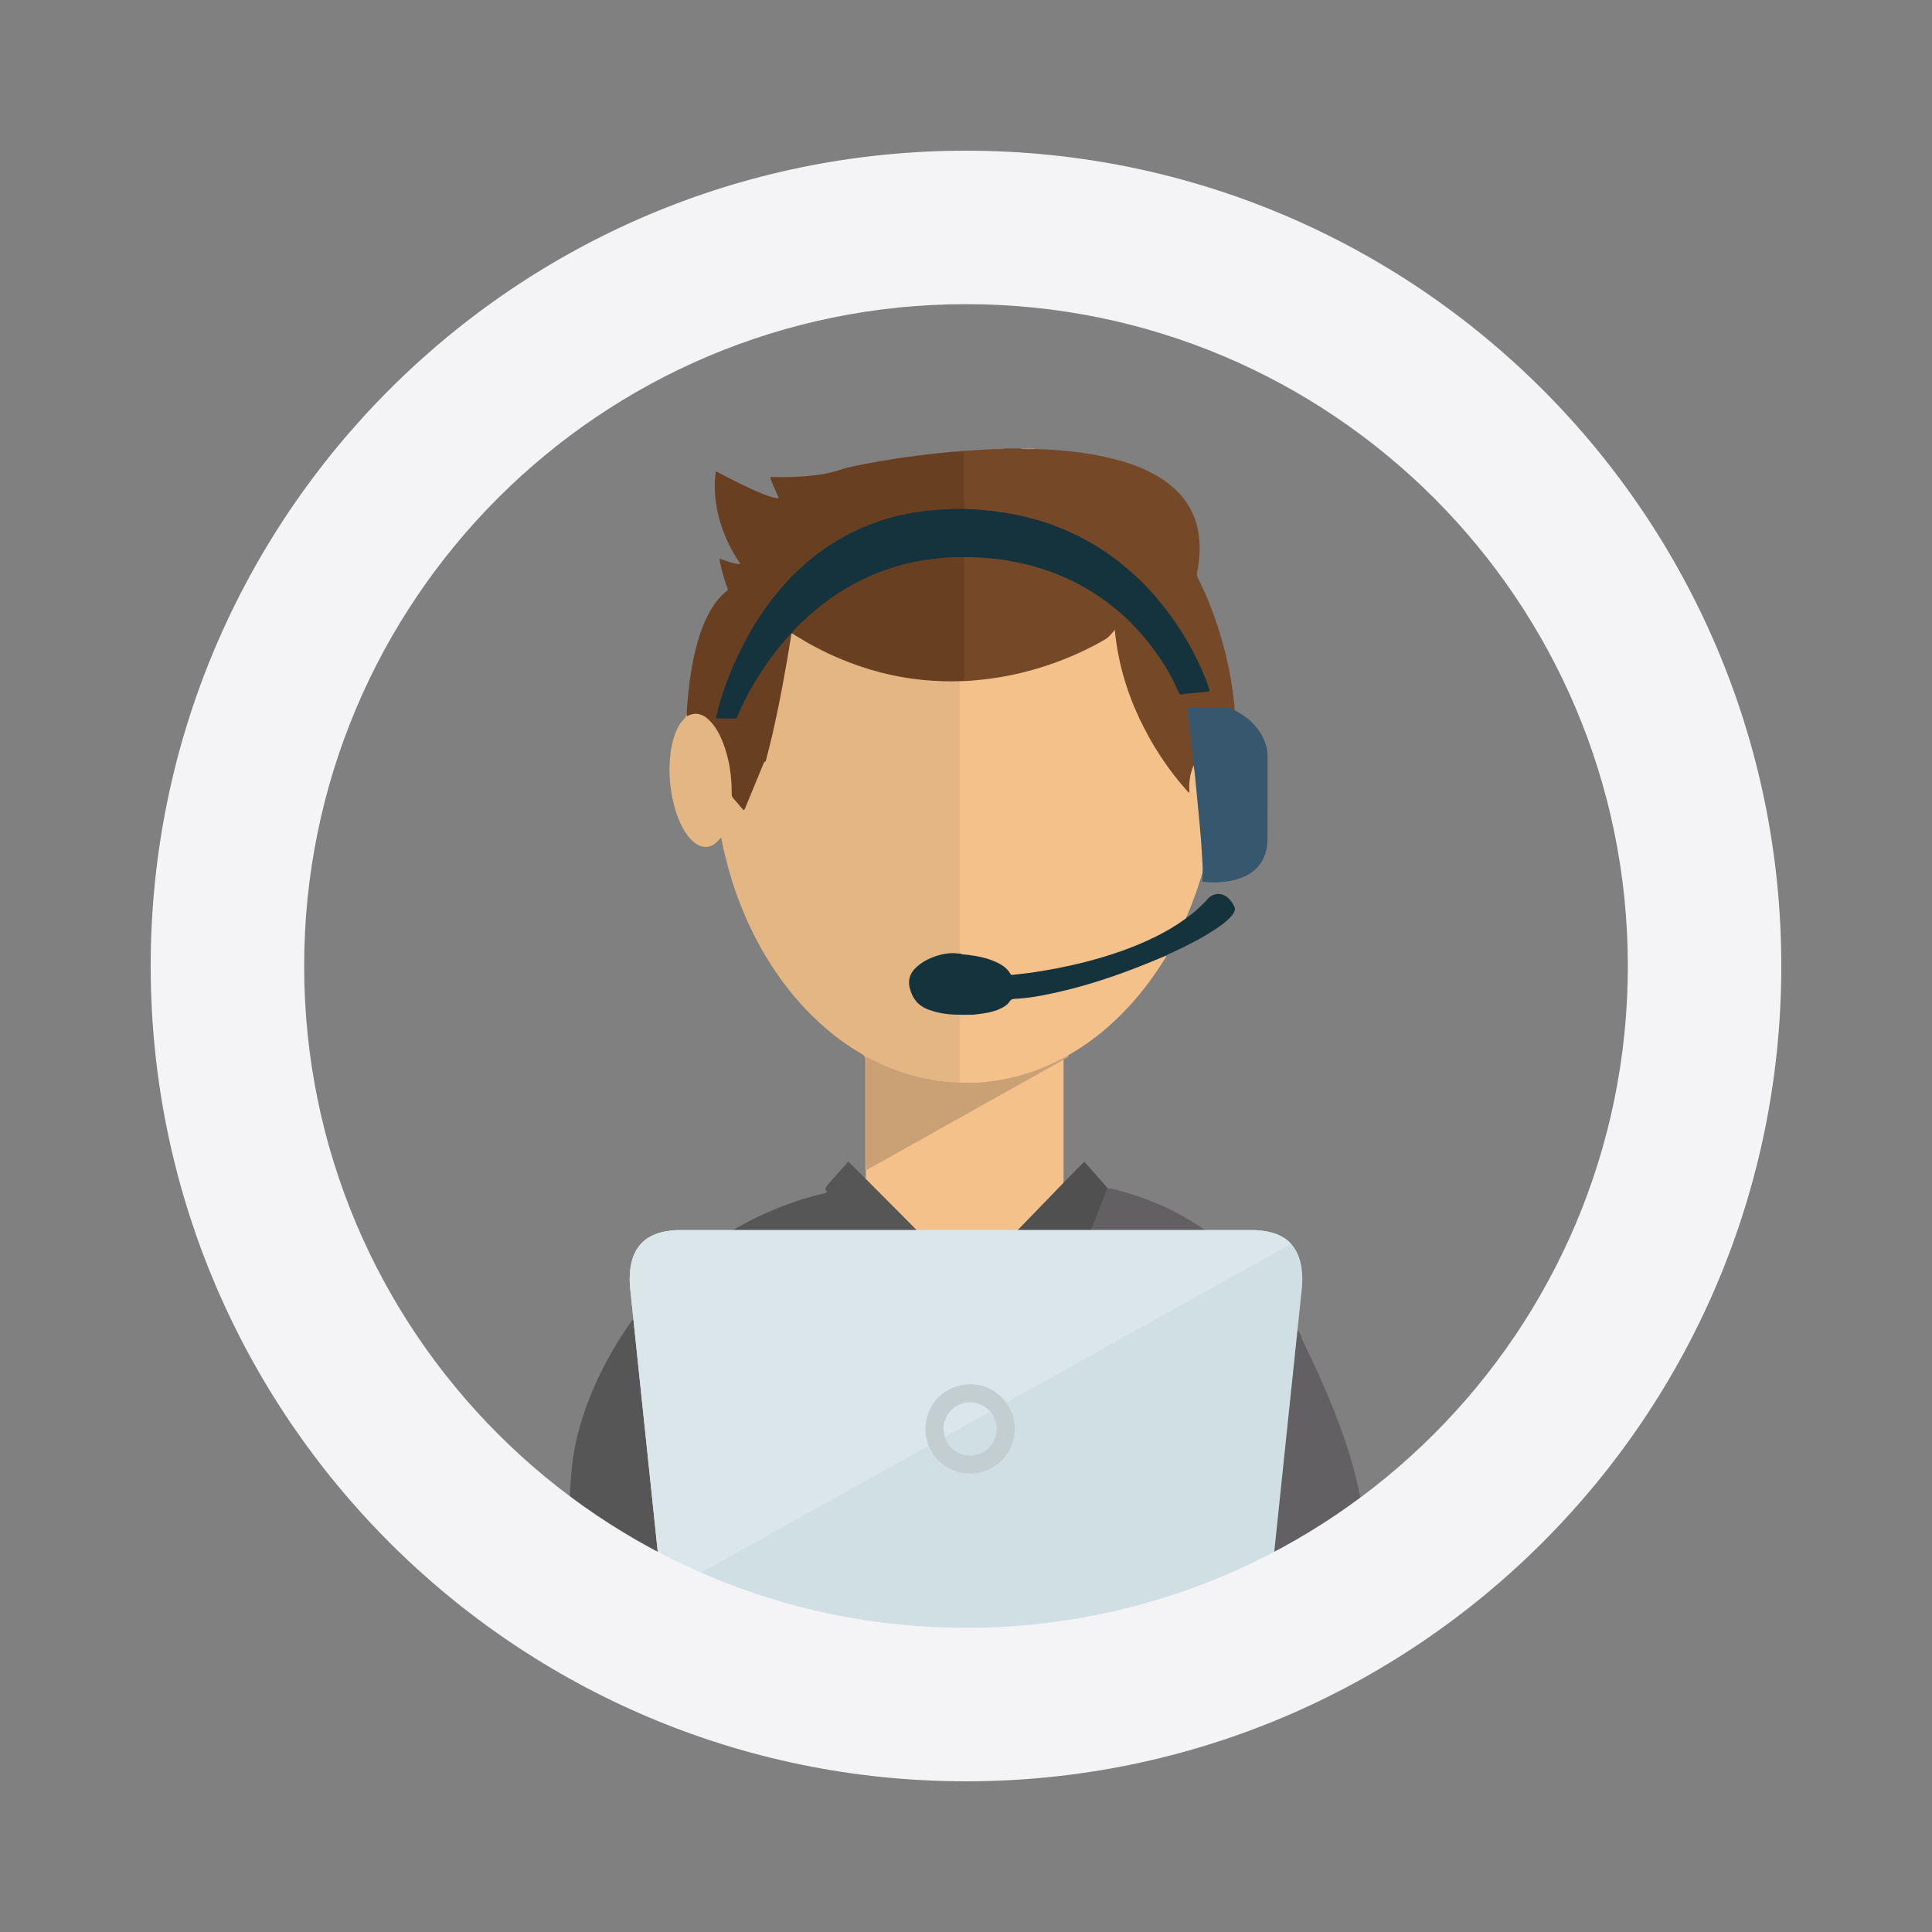 <?xml version="1.0" encoding="UTF-8"?>
<!DOCTYPE svg PUBLIC "-//W3C//DTD SVG 1.1//EN" "http://www.w3.org/Graphics/SVG/1.1/DTD/svg11.dtd">
<!-- Creator: CorelDRAW 2017 -->
<svg xmlns="http://www.w3.org/2000/svg" xml:space="preserve" width="300px" height="300px" version="1.1" style="shape-rendering:geometricPrecision; text-rendering:geometricPrecision; image-rendering:optimizeQuality; fill-rule:evenodd; clip-rule:evenodd"
viewBox="0 0 30000 30000"
 xmlns:xlink="http://www.w3.org/1999/xlink">
 <rect x="0" y="0" width="30000" height="30000" fill="#808080" stroke="none"/>
 <defs>
  <style type="text/css">
   <![CDATA[
    .fil0 {fill:none}
    .fil12 {fill:#15333D}
    .fil10 {fill:#36576E}
    .fil11 {fill:#505050}
    .fil1 {fill:#565656}
    .fil2 {fill:#626062}
    .fil8 {fill:#693F21}
    .fil3 {fill:#754928}
    .fil6 {fill:#B8A190}
    .fil16 {fill:#C3CED0}
    .fil13 {fill:#CAA075}
    .fil14 {fill:#D0DFE4}
    .fil5 {fill:#D18E66}
    .fil15 {fill:#DBE6EA}
    .fil7 {fill:#E4B683}
    .fil4 {fill:#E8A170}
    .fil9 {fill:#F4C18A}
    .fil17 {fill:#F4F4F6}
   ]]>
  </style>
 </defs>
 <g id="Layer_x0020_1">
  <rect class="fil0" width="30000" height="30000"/>
  <g id="_2250381797072">
   <path class="fil1" d="M9920 20366c447,-571 995,-1023 1634,-1363 399,-213 818,-375 1259,-477 7,-2 15,-5 18,-6 10,-7 6,-13 4,-16 -28,-41 -17,-71 16,-107 100,-107 195,-218 292,-327 9,-10 18,-19 31,-33 89,89 177,176 265,263 23,5 39,22 56,38 208,208 420,412 623,625 286,301 585,587 875,883 13,14 30,26 37,46 2,38 -34,46 -53,68 -212,170 -424,343 -637,512 -65,51 -65,51 -28,123 139,278 274,557 418,832 42,80 48,156 39,241 -19,163 -33,327 -48,490 -13,147 -28,294 -43,441 -11,117 -20,235 -34,352 -2,16 -2,33 -14,46 -1634,-176 -2913,-43 -3833,-34l-437 1446c-264,15 -527,30 -790,44 -242,-333 -484,-666 -725,-1000 2,-307 21,-596 61,-861 119,-769 540,-1623 1014,-2226z"/>
   <path class="fil2" d="M17195 18449c82,9 161,33 240,55 627,172 1182,478 1672,905 435,379 791,824 1091,1315 8,29 16,57 24,85l1 -1c426,865 805,1786 932,2634l-321 592 -1163 250 65 -1582c-807,206 -2313,-12 -4366,295 -14,-14 -12,-33 -14,-51 -16,-168 -31,-336 -46,-505 -15,-157 -28,-314 -43,-470 -12,-126 -22,-252 -35,-378 -4,-34 -1,-65 14,-95 160,-321 320,-641 481,-962 7,-14 14,-29 29,-38 27,-8 43,9 61,24 122,99 245,199 368,297 47,38 47,38 71,-21 161,-408 322,-816 483,-1223 140,-356 281,-712 421,-1068 9,-21 15,-44 35,-58z"/>
   <path class="fil3" d="M16072 6972c406,13 809,51 1205,150 254,63 499,151 724,289 151,93 285,205 392,348 126,168 199,357 224,565 22,186 11,371 -28,554 -8,37 -4,67 14,102 178,350 308,717 408,1096 74,283 124,571 155,862 3,27 3,55 4,83 -18,22 -36,6 -52,-1 -46,-21 -94,-26 -144,-26 -151,1 -303,0 -454,1 -62,0 -64,2 -57,65 29,254 58,509 85,764 2,18 4,36 0,54 -45,123 -75,248 -68,380 1,19 6,45 -17,52 -20,7 -35,-14 -48,-28 -102,-116 -200,-236 -289,-362 -278,-393 -501,-814 -649,-1273 -81,-249 -139,-503 -168,-764 -2,-20 -5,-39 -9,-58 -6,-5 -11,-1 -13,2 -55,83 -141,127 -225,172 -429,233 -883,399 -1361,498 -197,41 -397,72 -599,82 -41,2 -82,14 -123,8 -12,-2 -24,-4 -27,-19 10,-70 7,-141 7,-211 0,-534 0,-1068 0,-1602 0,-30 -2,-60 5,-89 12,-33 41,-27 67,-27 182,-1 364,16 544,42 400,57 782,174 1142,359 253,130 485,290 698,478 290,256 530,551 726,884 60,103 118,209 162,321 15,40 39,49 80,43 111,-15 222,-25 333,-36 49,-4 55,-11 38,-58 -69,-197 -154,-388 -252,-572 -137,-254 -296,-494 -477,-718 -318,-395 -695,-720 -1138,-968 -449,-250 -931,-400 -1441,-461 -127,-15 -254,-29 -383,-30 -34,0 -73,3 -98,-33 -6,-63 -15,-127 -15,-191 0,-194 0,-387 0,-581 0,-73 0,-73 -69,-94 -7,-2 -12,-6 -16,-11 55,-15 113,-13 170,-16 171,-12 343,-23 514,-25 13,-1 27,2 38,-8 89,0 177,0 266,0 55,12 110,2 165,5 18,1 36,-2 54,3z"/>
   <path class="fil4" d="M15764 20501c-45,73 -79,151 -118,227 -127,252 -253,505 -381,757 -19,38 -27,75 -18,118 9,40 8,81 12,122 13,125 21,251 33,377 11,124 25,247 36,371 9,92 15,183 23,275 6,66 13,133 19,200 1,16 0,33 0,49 -132,0 -263,0 -395,0 -22,-27 -16,-59 -16,-90 0,-519 0,-1038 0,-1557 0,-437 0,-874 0,-1311 0,-31 -2,-63 16,-91 7,-13 21,-19 32,-28 9,-9 21,-15 18,-31 4,-2 9,-2 13,0 109,96 224,183 336,275 122,100 244,199 367,298 12,9 29,17 23,39z"/>
   <path class="fil5" d="M14975 19948c0,998 0,1997 0,2995 0,18 0,36 0,54 -115,0 -230,0 -345,0 1,-93 15,-186 24,-278 4,-47 7,-95 13,-142 15,-118 22,-238 33,-357 12,-118 25,-237 37,-356 8,-86 9,-173 24,-259 9,-55 -7,-98 -30,-144 -153,-301 -304,-604 -456,-906 -16,-31 -16,-36 12,-58 151,-121 302,-241 453,-362 78,-63 154,-128 235,-187z"/>
   <path class="fil6" d="M16072 6972c-67,7 -134,-1 -201,0 -6,0 -12,-5 -18,-8 73,0 145,0 217,0 1,3 1,6 2,8z"/>
   <path class="fil7" d="M14956 10574c9,1 19,2 29,3 -2,4 0,11 -6,12 -64,12 -57,60 -57,106 0,1334 0,2669 0,4003 0,33 3,66 -6,98 -12,28 -36,22 -59,21 -239,-15 -447,63 -625,218 -108,94 -127,238 -73,372 64,158 185,243 342,285 122,32 245,52 371,50 64,-1 128,-2 192,1 17,0 45,-11 48,23 -32,24 -69,14 -105,14 -85,2 -85,1 -85,84 0,287 0,574 0,861 0,28 3,56 -10,82 -28,28 -65,19 -98,17 -453,-32 -883,-150 -1286,-360 -6,-3 -12,-6 -18,-9 -49,-24 -49,-24 -49,31 -1,531 0,1062 -1,1592 0,28 3,56 -5,83 -2,6 -6,11 -11,14 -13,-17 -7,-38 -7,-57 -1,-554 -1,-1108 0,-1662 0,-42 -11,-64 -47,-85 -238,-137 -456,-299 -658,-484 -227,-206 -429,-435 -608,-684 -176,-243 -328,-500 -458,-770 -156,-324 -280,-661 -372,-1010 -34,-128 -66,-257 -90,-388 -1,-8 -5,-15 -10,-28 -17,18 -31,34 -46,50 -117,129 -263,118 -384,11 -85,-75 -144,-170 -192,-271 -81,-169 -126,-349 -153,-533 -21,-138 -28,-278 -20,-417 9,-175 36,-346 107,-508 27,-60 59,-118 107,-164 25,-25 44,-51 49,-86 16,10 30,5 47,-1 108,-37 203,-11 287,63 90,79 155,176 204,283 103,228 158,469 168,720 3,59 11,118 10,177 0,13 1,28 8,38 43,61 94,115 143,170 16,19 29,5 36,-12 16,-40 34,-79 50,-118 69,-171 132,-345 212,-510 125,-259 160,-541 222,-815 88,-391 154,-787 218,-1183 3,-22 6,-43 17,-62 3,-4 8,-7 13,-9 24,-2 40,14 58,25 437,273 904,475 1406,595 219,52 442,85 666,104 107,10 214,-1 320,16 51,8 101,-13 152,-8 20,2 40,-3 57,12z"/>
   <path class="fil8" d="M12291 9835c-86,537 -182,1073 -305,1604 -27,115 -57,229 -86,343 -5,20 -6,42 -31,53 -12,5 -13,22 -18,34 -90,218 -180,437 -270,655 -8,18 -13,37 -25,53 -17,2 -23,-12 -31,-21 -48,-54 -94,-110 -142,-164 -18,-20 -21,-42 -21,-68 0,-273 -36,-540 -137,-795 -51,-131 -116,-254 -220,-353 -51,-48 -108,-84 -181,-91 -56,-6 -107,10 -154,37 -10,-10 -3,-23 -8,-33 21,-352 61,-700 149,-1042 53,-204 122,-402 231,-584 64,-107 139,-204 238,-280 25,-19 22,-34 13,-58 -53,-139 -89,-282 -120,-426 -2,-8 -6,-16 2,-25 102,35 202,81 324,86 -149,-217 -257,-443 -326,-688 -68,-246 -93,-495 -59,-750 23,4 38,15 54,23 222,116 446,231 679,325 56,23 114,43 173,58 22,6 44,9 74,8 -45,-110 -100,-213 -135,-323 16,-11 31,-6 45,-6 197,4 394,1 591,-20 148,-15 295,-41 438,-88 135,-46 277,-70 417,-98 287,-56 576,-99 866,-135 158,-20 316,-34 475,-51 24,-2 49,-2 74,-2 24,0 49,1 74,1 18,0 26,8 26,27 0,11 0,23 0,34 0,209 1,417 0,626 0,67 17,133 10,201 -16,16 -37,13 -56,12 -113,-6 -227,5 -339,12 -252,16 -500,56 -743,124 -403,111 -774,291 -1110,541 -210,157 -400,334 -573,532 -288,332 -516,701 -701,1097 -123,261 -220,532 -295,810 -5,17 -9,35 -13,53 -13,59 -12,62 48,62 63,0 125,-1 188,0 34,1 53,-10 67,-43 183,-432 433,-822 739,-1177 19,-22 36,-47 59,-66 13,-12 23,-29 45,-24z"/>
   <path class="fil9" d="M15033 19889l-4 0c0,0 -4,0 -4,0 -15,-7 -25,-21 -37,-32 -270,-271 -540,-542 -810,-813 -247,-248 -493,-496 -740,-744 14,-41 5,-83 6,-125 0,0 2,-4 2,-4 42,-49 103,-69 157,-99 433,-244 867,-487 1302,-730 462,-259 925,-518 1387,-778 59,-33 118,-65 177,-98 14,-8 28,-18 46,-10 0,607 0,1214 0,1821 0,28 0,56 0,84 4,17 -8,27 -18,37 -42,42 -79,89 -121,130 -158,155 -307,319 -464,476 -144,145 -288,292 -428,441 -131,138 -272,266 -396,411 -13,16 -26,40 -55,33z"/>
   <path class="fil9" d="M14906 14807c0,-1388 0,-2777 0,-4165 0,-10 0,-20 0,-30 0,-19 9,-26 27,-27 17,-1 37,6 52,-8 198,-14 395,-35 591,-70 357,-64 702,-167 1036,-306 190,-80 374,-170 551,-274 35,-21 62,-48 88,-78 18,-19 35,-39 59,-68 47,481 175,930 374,1357 200,428 455,821 779,1176 9,-25 5,-42 4,-59 -5,-120 15,-236 58,-347 3,-8 5,-16 12,-21 38,40 27,93 32,140 33,317 64,634 90,951 13,172 25,344 31,516 1,24 5,50 -17,69 -16,20 -18,46 -26,69 -63,203 -135,404 -221,600 -3,7 -5,15 -7,23 -2,32 -30,41 -50,55 -211,148 -439,265 -676,364 -449,188 -917,310 -1395,396 -186,33 -373,62 -561,79 -27,2 -48,-2 -63,-27 -51,-88 -136,-136 -225,-176 -154,-71 -320,-94 -487,-115 -21,-2 -43,-2 -56,-24z"/>
   <path class="fil9" d="M14906 16811c0,-332 0,-663 0,-995 0,-8 0,-16 0,-25 0,-18 10,-25 28,-25 44,0 88,0 133,-1 16,0 33,5 46,-9 23,-20 52,-21 79,-23 107,-8 211,-33 311,-72 65,-25 123,-61 164,-120 23,-33 56,-43 94,-45 275,-15 543,-72 809,-137 248,-61 490,-138 731,-220 251,-87 499,-183 743,-291 21,-10 43,-25 69,-12 -5,27 -23,47 -36,69 -152,243 -320,472 -512,685 -278,309 -592,572 -952,782 -11,6 -24,10 -29,24 -91,65 -193,110 -294,156 -308,138 -630,223 -965,261 -124,14 -249,12 -373,11 -16,0 -33,1 -46,-13z"/>
   <path class="fil10" d="M18673 13563c6,-110 -6,-220 -11,-329 -6,-118 -17,-236 -27,-354 -14,-163 -30,-326 -46,-489 -10,-111 -21,-222 -32,-333 -6,-57 -13,-114 -20,-171 -1,-59 -10,-117 -17,-176 -9,-69 -15,-139 -23,-209 -8,-78 -18,-155 -26,-233 -8,-70 -16,-140 -22,-210 -2,-18 -5,-35 -9,-53 -3,-15 4,-25 21,-25 13,0 26,-1 39,-1 164,0 328,2 492,0 48,-1 91,8 133,28 14,6 27,20 45,13 14,20 37,26 57,38 205,116 355,279 429,506 17,52 26,104 26,160 -1,435 0,870 -1,1306 0,127 -27,248 -95,357 -82,130 -203,208 -346,255 -179,59 -363,69 -550,51 -19,-2 -27,-8 -22,-28 8,-34 7,-68 5,-103z"/>
   <path class="fil11" d="M15033 19889c67,-57 123,-123 184,-185 276,-284 552,-568 828,-853 148,-153 297,-307 445,-460 9,-10 21,-17 25,-30 77,-68 142,-145 215,-216 35,-35 70,-69 108,-105 19,22 40,45 61,68 87,98 174,197 261,295 12,15 23,31 35,46 -28,73 -57,146 -85,219 -77,195 -154,391 -231,585 -73,185 -146,369 -219,553 -82,207 -163,414 -245,622 -56,144 -114,289 -171,434 -1,2 -4,4 -8,8 -39,-17 -68,-48 -100,-74 -103,-81 -202,-166 -306,-245 -22,-17 -39,-41 -66,-50 -53,-55 -115,-98 -173,-145 -177,-145 -356,-288 -534,-432 -11,-9 -26,-16 -24,-35z"/>
   <path class="fil12" d="M18113 14836c-91,38 -181,76 -272,113 -487,199 -985,366 -1500,476 -194,42 -390,76 -589,85 -33,2 -56,11 -76,42 -29,49 -78,79 -129,104 -84,42 -175,65 -268,79 -55,9 -110,14 -166,21 -88,0 -177,2 -265,0 -147,-4 -290,-27 -429,-78 -163,-59 -255,-178 -294,-342 -27,-116 4,-218 88,-302 97,-95 215,-155 343,-195 105,-32 211,-48 321,-33 9,2 19,1 29,1 40,18 84,15 126,20 149,19 295,48 432,110 91,41 174,94 225,185 9,16 20,17 36,15 100,-12 200,-21 299,-35 266,-40 530,-90 792,-155 391,-99 772,-225 1134,-405 151,-75 297,-161 435,-259 12,-9 26,-14 34,-28 109,-72 203,-160 295,-253 15,-15 29,-31 43,-47 77,-85 195,-98 289,-31 56,41 93,96 123,158 14,27 6,54 -6,80 -17,36 -42,66 -70,94 -63,64 -135,116 -209,165 -213,143 -442,258 -674,367 -33,15 -67,26 -97,48z"/>
   <path class="fil13" d="M14906 16811c97,0 194,4 291,-1 79,-5 158,-15 237,-26 122,-17 241,-41 360,-72 155,-41 306,-92 453,-157 98,-42 193,-88 287,-139 16,-8 31,-18 50,-20 8,2 19,6 6,14 -24,17 -50,31 -75,46 -99,55 -198,109 -297,164 -96,54 -192,108 -287,162 -103,58 -206,116 -309,173 -120,68 -240,134 -361,201 -125,71 -251,142 -377,213 -93,52 -186,103 -279,155 -94,53 -188,107 -282,160 -93,52 -187,103 -280,155 -101,57 -202,115 -304,171 -97,54 -195,108 -293,161 0,-578 0,-1157 0,-1735 0,-7 1,-13 1,-19 16,-7 26,3 37,9 134,69 271,133 412,186 143,54 289,97 438,129 89,19 179,36 269,48 47,6 94,12 142,13 54,2 107,12 161,9z"/>
   <path class="fil12" d="M12291 9835c-52,36 -87,89 -127,136 -136,160 -260,329 -373,507 -130,205 -247,418 -338,644 -9,24 -21,37 -49,36 -84,-2 -168,0 -251,-1 -35,0 -35,-1 -28,-36 31,-158 81,-311 135,-462 85,-242 190,-475 310,-702 121,-229 260,-447 419,-653 76,-99 159,-191 242,-285 80,-90 167,-171 257,-251 172,-152 358,-286 558,-401 224,-131 460,-230 707,-306 139,-44 281,-76 425,-100 111,-18 223,-32 335,-41 154,-12 308,-20 462,-18 110,6 220,9 329,21 130,13 259,31 388,54 184,33 365,79 542,136 134,44 265,97 394,155 177,80 345,175 507,282 115,76 226,158 331,247 109,93 217,186 316,290 152,159 292,328 420,507 160,224 297,461 415,709 59,126 113,255 157,387 13,41 8,48 -35,53 -109,10 -218,20 -328,30 -21,2 -41,9 -63,10 -25,1 -38,-8 -47,-31 -22,-54 -45,-106 -71,-158 -114,-226 -251,-437 -411,-635 -111,-137 -230,-266 -359,-385 -155,-142 -322,-270 -501,-381 -110,-68 -223,-132 -340,-188 -255,-119 -519,-210 -795,-266 -106,-22 -212,-42 -319,-55 -86,-11 -173,-19 -259,-24 -91,-6 -180,-10 -271,-8 -18,15 -40,12 -61,12 -200,-3 -397,17 -593,51 -447,77 -864,235 -1249,477 -276,175 -525,382 -749,620 -10,10 -21,16 -32,23l0 0z"/>
   <path class="fil8" d="M12291 9835c52,-77 122,-138 190,-199 45,-42 90,-85 138,-126 85,-72 173,-141 263,-206 165,-119 340,-224 524,-311 263,-126 536,-218 823,-274 112,-21 225,-37 339,-49 135,-16 271,-21 407,-18 0,613 0,1225 0,1838 0,30 -2,58 -19,84 -211,12 -420,4 -629,-16 -448,-44 -877,-158 -1291,-333 -241,-101 -472,-224 -694,-362 -16,-10 -31,-25 -51,-28z"/>
  </g>
  <g id="_2250381824592">
   <path class="fil14" d="M11487 25698l-1230 -1186 -476 -4544c-17,-279 33,-503 170,-653 118,-129 302,-204 564,-214l4273 0 424 0 4273 0c262,10 446,85 564,214 137,150 187,374 170,653l-476 4544 -1230 1186 -3301 0 -424 0 -3301 0z"/>
   <path class="fil15" d="M10426 24675l-169 -163 -476 -4544c-17,-279 33,-503 170,-653 118,-129 302,-204 564,-214l4273 0 424 0 4273 0c262,10 446,85 564,214l-9623 5360z"/>
   <path class="fil16" d="M15064 21494c383,0 694,311 694,694 0,383 -311,694 -694,694 -383,0 -694,-311 -694,-694 0,-383 311,-694 694,-694zm0 281c228,0 413,185 413,413 0,228 -185,413 -413,413 -228,0 -413,-185 -413,-413 0,-228 185,-413 413,-413z"/>
  </g>
  <path class="fil17" d="M15000 25277c-5676,0 -10277,-4601 -10277,-10277 0,-5676 4601,-10277 10277,-10277 5676,0 10277,4601 10277,10277 0,5676 -4601,10277 -10277,10277zm0 2383c-6992,0 -12660,-5668 -12660,-12660 0,-6992 5668,-12660 12660,-12660 6992,0 12660,5668 12660,12660 0,6992 -5668,12660 -12660,12660z"/>
 </g>
</svg>
